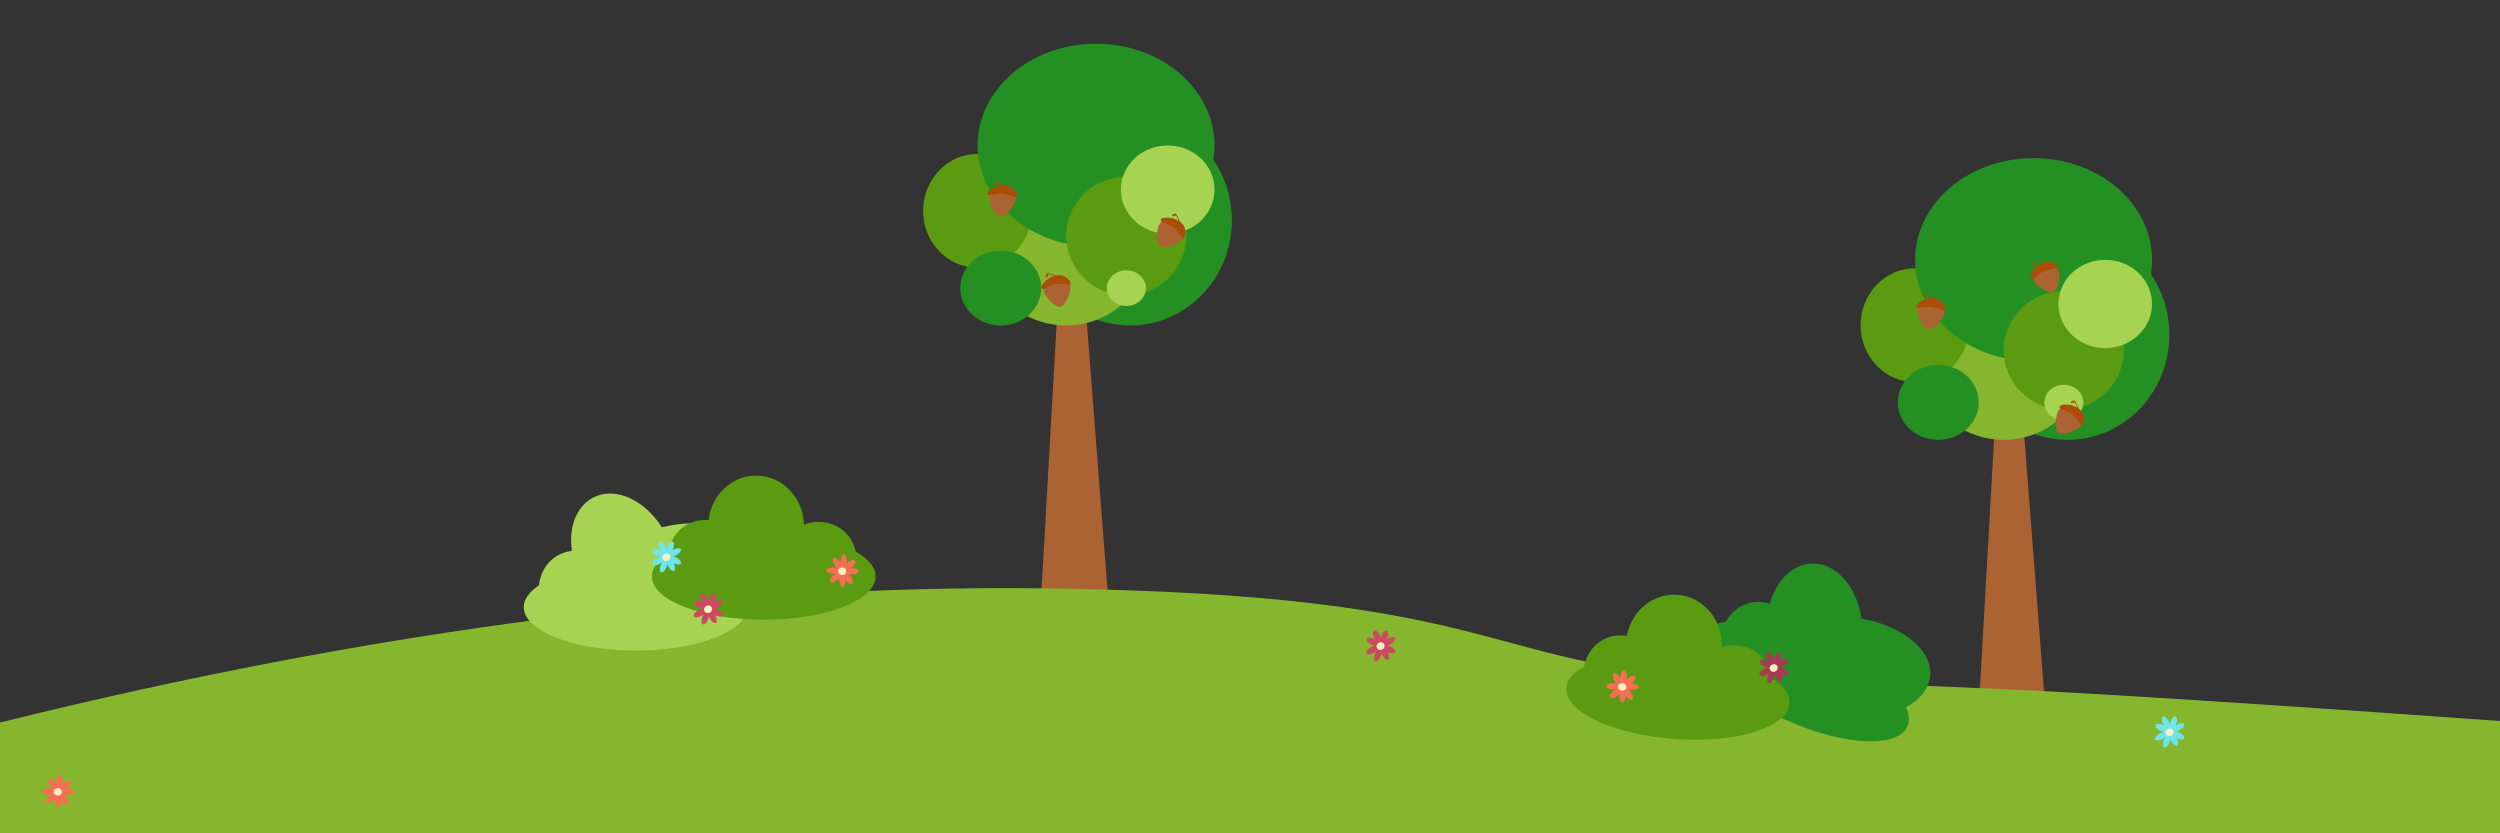 <svg class="greenery" xmlns="http://www.w3.org/2000/svg" viewBox="1 0 4000 1333">
<rect x="1" y="0" width="4000" height="1333" fill="#333333" stroke="none"/>
<g id="greenery">
  <g id="tree1">
    <g transform="translate(1478 70)">
      <path id="Tree-Stump" fill="#AB6333" d="M220.598 325.112L188.985 882h106.65L252.56 325.112z"/>
      <ellipse id="Leaf1" cx="331.418" cy="282.434" fill="#249024" rx="162.582" ry="168.281"/>
      <ellipse id="Leaf2" cx="228.935" cy="327.02" fill="#86B62D" rx="130.274" ry="123.695"/>
      <ellipse id="Leaf3" cx="87.023" cy="267.341" fill="#5B9B12" rx="87.023" ry="91.08"/>
      <ellipse id="Leaf4" cx="276.703" cy="162.556" fill="#249024" rx="189.506" ry="162.556"/>
      <ellipse id="Leaf5" cx="324.991" cy="307.59" fill="#5B9B12" rx="96.056" ry="94.897"/>
      <ellipse id="Leaf6" cx="124.195" cy="390.863" fill="#249024" rx="64.79" ry="59.852"/>
      <ellipse id="Leaf7" cx="391.344" cy="233.338" fill="#A6D452" rx="74.864" ry="70.609"/>
      <ellipse id="Leaf8" cx="325.165" cy="391.036" fill="#A6D452" rx="31.266" ry="28.452"/>
    </g>
  </g>
  <g id="tree1">
    <g transform="translate(2978 253)">
      <path id="Tree-Stump" fill="#AB6333" d="M220.598 325.112L188.985 882h106.65L252.56 325.112z"/>
      <ellipse id="Leaf1" cx="331.418" cy="282.434" fill="#249024" rx="162.582" ry="168.281"/>
      <ellipse id="Leaf2" cx="228.935" cy="327.02" fill="#86B62D" rx="130.274" ry="123.695"/>
      <ellipse id="Leaf3" cx="87.023" cy="267.341" fill="#5B9B12" rx="87.023" ry="91.08"/>
      <ellipse id="Leaf4" cx="276.703" cy="162.556" fill="#249024" rx="189.506" ry="162.556"/>
      <ellipse id="Leaf5" cx="324.991" cy="307.59" fill="#5B9B12" rx="96.056" ry="94.897"/>
      <ellipse id="Leaf6" cx="124.195" cy="390.863" fill="#249024" rx="64.79" ry="59.852"/>
      <ellipse id="Leaf7" cx="391.344" cy="233.338" fill="#A6D452" rx="74.864" ry="70.609"/>
      <ellipse id="Leaf8" cx="325.165" cy="391.036" fill="#A6D452" rx="31.266" ry="28.452"/>
    </g>
  </g>
  <path id="grass" fill="#86B62D" d="M1 1156c603.826-149.48 1160.648-221.015 1670.465-214.605 764.725 9.615 693.194 132.165 1121.21 145.292 114.44 3.51 249.593 8.716 405.457 15.62 155.176 6.87 434.132 24.77 836.868 53.694v192H1v-192z"/>
  <g id="bush3" fill="#A6D452">
    <g>
      <path d="M1059.917 843.654c64.974-16.385 124.987.088 137.823 39.593 6.303 19.4.137 40.995-15.138 60.903 9.243 8.382 14.36 17.613 14.36 27.308 0 38.36-80.122 69.458-178.96 69.458-98.837 0-178.96-31.097-178.96-69.458 0-12.75 8.85-24.698 24.3-34.968 1.907-19.32 11.888-36.92 28.803-47.084 7.47-4.488 15.585-7.102 23.865-7.985-5.38-37.42 6.956-71.54 34.31-85.48 34.864-17.76 81.906 3.48 109.597 47.72z"/>
    </g>
  </g>
  <g id="bush4" fill="#5B9B12">
    <g>
      <path d="M1370.094 882.68C1390.21 893.892 1402 907.512 1402 922.2c0 38.292-80.14 69.333-179 69.333s-179-31.04-179-69.333c0-13.146 9.446-25.438 25.853-35.913 2.18-18.882 12.115-36.012 28.723-45.992 11.17-6.71 23.776-9.24 36.217-8.064 4.41-40.1 36.778-71.23 76.054-71.23 41.563 0 75.39 34.87 76.535 78.33 23.69-8.57 50.053-4.07 67.37 13.86 8.074 8.36 13.163 18.59 15.342 29.5z"/>
    </g>
  </g>
  <g id="bush2" fill="#249024">
    <g>
      <path d="M2979.458 989.855c66.02 11.46 114.145 50.917 109.803 92.227-2.13 20.287-16.54 37.507-38.6 49.48 5.04 11.418 5.96 21.932 2.02 30.79-15.6 35.043-101.45 30.863-191.74-9.338-90.29-40.2-150.84-101.2-135.24-136.243 5.19-11.64 18.13-18.96 36.42-22.06 9.6-16.87 25.88-28.89 45.47-31.29 8.65-1.06 17.13-.15 25.05 2.41 10.31-36.38 35.46-62.53 66.12-64.13 39.08-2.05 73.41 36.49 80.72 88.17z"/>
    </g>
  </g>
  <g id="bush1" fill="#5B9B12">
    <g>
      <path d="M2835.134 1084.13c19.285 12.588 30.097 26.998 29.072 41.65-2.67 38.2-84.782 63.574-183.4 56.678-98.618-6.896-176.4-43.452-173.728-81.65.917-13.115 11.198-24.718 28.296-34.023 3.49-18.683 14.597-35.08 31.86-43.876 11.61-5.92 24.363-7.56 36.692-5.52 7.196-39.7 41.658-68.49 80.837-65.75 41.462 2.89 72.776 40.03 70.886 83.47 24.23-6.91 50.21-.57 66.23 18.52 7.47 8.9 11.83 19.46 13.25 30.49z"/>
    </g>
  </g>
  <g id="flower1">
    <g transform="translate(1323 887)">
      <path id="leaves1" fill="#F76E54" d="M15.667 30.53c-1.417.3-2.998.47-4.667.47-6.075 0-11-2.24-11-5s4.925-5 11-5c2.49 0 4.788.376 6.632 1.01-1.285-1.084-2.57-2.49-3.728-4.142C10.42 12.89 9.43 7.573 11.69 5.988c2.263-1.583 6.92 1.168 10.406 6.144.35.5.674 1.003.973 1.506-.08-.9-.1-1.843-.07-2.812.21-6.072 2.62-10.916 5.38-10.82 2.76.097 4.82 5.097 4.61 11.168-.06 1.504-.24 2.93-.54 4.228.69-.762 1.46-1.514 2.32-2.232 4.65-3.905 9.86-5.356 11.64-3.24 1.77 2.115-.56 6.995-5.21 10.9-.53.44-1.06.85-1.59 1.227.42-.03.85-.05 1.29-.056 6.07-.1 11.04 2.05 11.09 4.81.05 2.76-4.84 5.09-10.91 5.19-1.85.04-3.59-.14-5.13-.48 1.08 1 2.15 2.22 3.13 3.62 3.48 4.98 4.47 10.3 2.21 11.88-2.24 1.57-6.83-1.11-10.31-6 0 .06-.01.11-.01.17-.21 6.07-2.62 10.92-5.38 10.82-2.76-.09-4.83-5.09-4.62-11.17.04-1.09.15-2.15.32-3.15-.86 1.08-1.91 2.15-3.11 3.16-4.66 3.91-9.87 5.36-11.64 3.24-1.78-2.11.56-6.99 5.21-10.9 1.28-1.07 2.6-1.96 3.88-2.64zm4.025-1.466c1.65-.28 2.993-.02 3.734.865.3.35.483.79.557 1.29.73-.81 1.55-1.25 2.4-1.22.458.01.895.16 1.307.43.195-.63.526-1.12 1-1.45.485-.34 1.08-.48 1.75-.45-.278-.43-.43-.89-.438-1.36-.014-.8.387-1.57 1.112-2.25-.64-.14-1.167-.43-1.54-.87-.518-.62-.686-1.47-.55-2.47-.452.26-.924.4-1.408.38-.762-.03-1.47-.43-2.094-1.12.026 1.42-.365 2.54-1.213 3.14-.79.54-1.85.57-3.06.17.48.56.74 1.17.74 1.81 0 1.15-.86 2.21-2.31 3.06z"/>
      <ellipse id="nectar1" cx="25.5" cy="27" fill="#FEEEC5" rx="6.5" ry="6"/>
    </g>
  </g>
  <g id="flower2">
    <g transform="rotate(-29 2217.885 -1554.648)">
      <path id="leaves2" fill="#6DE5EA" d="M15.667 30.53c-1.417.3-2.998.47-4.667.47-6.075 0-11-2.24-11-5s4.925-5 11-5c2.49 0 4.788.376 6.632 1.01-1.285-1.084-2.57-2.49-3.728-4.142C10.42 12.89 9.43 7.573 11.69 5.988c2.263-1.583 6.92 1.168 10.406 6.144.35.5.674 1.003.973 1.506-.08-.9-.1-1.843-.07-2.812.21-6.072 2.62-10.916 5.38-10.82 2.76.097 4.82 5.097 4.61 11.168-.06 1.504-.24 2.93-.54 4.228.69-.762 1.46-1.514 2.32-2.232 4.65-3.905 9.86-5.356 11.64-3.24 1.77 2.115-.56 6.995-5.21 10.9-.53.44-1.06.85-1.59 1.227.42-.03.85-.05 1.29-.056 6.07-.1 11.04 2.05 11.09 4.81.05 2.76-4.84 5.09-10.91 5.19-1.85.04-3.59-.14-5.13-.48 1.08 1 2.15 2.22 3.13 3.62 3.48 4.98 4.47 10.3 2.21 11.88-2.24 1.57-6.83-1.11-10.31-6 0 .06-.01.11-.01.17-.21 6.07-2.62 10.92-5.38 10.82-2.76-.09-4.83-5.09-4.62-11.17.04-1.09.15-2.15.32-3.15-.86 1.08-1.91 2.15-3.11 3.16-4.66 3.91-9.87 5.36-11.64 3.24-1.78-2.11.56-6.99 5.21-10.9 1.28-1.07 2.6-1.96 3.88-2.64zm4.025-1.466c1.65-.28 2.993-.02 3.734.865.3.35.483.79.557 1.29.73-.81 1.55-1.25 2.4-1.22.458.01.895.16 1.307.43.195-.63.526-1.12 1-1.45.485-.34 1.08-.48 1.75-.45-.278-.43-.43-.89-.438-1.36-.014-.8.387-1.57 1.112-2.25-.64-.14-1.167-.43-1.54-.87-.518-.62-.686-1.47-.55-2.47-.452.26-.924.4-1.408.38-.762-.03-1.47-.43-2.094-1.12.026 1.42-.365 2.54-1.213 3.14-.79.54-1.85.57-3.06.17.48.56.74 1.17.74 1.81 0 1.15-.86 2.21-2.31 3.06z"/>
      <ellipse id="nectar2" cx="25.5" cy="27" fill="#FEEEC5" rx="6.5" ry="6"/>
    </g>
  </g>
  <g id="flower3">
    <g transform="rotate(-29 3064.234 -3692.77)">
      <path id="leaves3" fill="#CD4963" d="M15.667 30.53c-1.417.3-2.998.47-4.667.47-6.075 0-11-2.24-11-5s4.925-5 11-5c2.49 0 4.788.376 6.632 1.01-1.285-1.084-2.57-2.49-3.728-4.142C10.42 12.89 9.43 7.573 11.69 5.988c2.263-1.583 6.92 1.168 10.406 6.144.35.5.674 1.003.973 1.506-.08-.9-.1-1.843-.07-2.812.21-6.072 2.62-10.916 5.38-10.82 2.76.097 4.82 5.097 4.61 11.168-.06 1.504-.24 2.93-.54 4.228.69-.762 1.46-1.514 2.32-2.232 4.65-3.905 9.86-5.356 11.64-3.24 1.77 2.115-.56 6.995-5.21 10.9-.53.44-1.06.85-1.59 1.227.42-.03.85-.05 1.29-.056 6.07-.1 11.04 2.05 11.09 4.81.05 2.76-4.84 5.09-10.91 5.19-1.85.04-3.59-.14-5.13-.48 1.08 1 2.15 2.22 3.13 3.62 3.48 4.98 4.47 10.3 2.21 11.88-2.24 1.57-6.83-1.11-10.31-6 0 .06-.01.11-.01.17-.21 6.07-2.62 10.92-5.38 10.82-2.76-.09-4.83-5.09-4.62-11.17.04-1.09.15-2.15.32-3.15-.86 1.08-1.91 2.15-3.11 3.16-4.66 3.91-9.87 5.36-11.64 3.24-1.78-2.11.56-6.99 5.21-10.9 1.28-1.07 2.6-1.96 3.88-2.64zm4.025-1.466c1.65-.28 2.993-.02 3.734.865.3.35.483.79.557 1.29.73-.81 1.55-1.25 2.4-1.22.458.01.895.16 1.307.43.195-.63.526-1.12 1-1.45.485-.34 1.08-.48 1.75-.45-.278-.43-.43-.89-.438-1.36-.014-.8.387-1.57 1.112-2.25-.64-.14-1.167-.43-1.54-.87-.518-.62-.686-1.47-.55-2.47-.452.26-.924.4-1.408.38-.762-.03-1.47-.43-2.094-1.12.026 1.42-.365 2.54-1.213 3.14-.79.54-1.85.57-3.06.17.48.56.74 1.17.74 1.81 0 1.15-.86 2.21-2.31 3.06z"/>
      <ellipse id="nectar3" cx="25.5" cy="27" fill="#FEEEC5" rx="6.5" ry="6"/>
    </g>
  </g>
  <g id="flower4">
    <g transform="rotate(-29 3446.4 -4891.35)">
      <path id="leaves4" fill="#A83A55" d="M15.667 30.53c-1.417.3-2.998.47-4.667.47-6.075 0-11-2.24-11-5s4.925-5 11-5c2.49 0 4.788.376 6.632 1.01-1.285-1.084-2.57-2.49-3.728-4.142C10.42 12.89 9.43 7.573 11.69 5.988c2.263-1.583 6.92 1.168 10.406 6.144.35.5.674 1.003.973 1.506-.08-.9-.1-1.843-.07-2.812.21-6.072 2.62-10.916 5.38-10.82 2.76.097 4.82 5.097 4.61 11.168-.06 1.504-.24 2.93-.54 4.228.69-.762 1.46-1.514 2.32-2.232 4.65-3.905 9.86-5.356 11.64-3.24 1.77 2.115-.56 6.995-5.21 10.9-.53.44-1.06.85-1.59 1.227.42-.03.85-.05 1.29-.056 6.07-.1 11.04 2.05 11.09 4.81.05 2.76-4.84 5.09-10.91 5.19-1.85.04-3.59-.14-5.13-.48 1.08 1 2.15 2.22 3.13 3.62 3.48 4.98 4.47 10.3 2.21 11.88-2.24 1.57-6.83-1.11-10.31-6 0 .06-.01.11-.01.17-.21 6.07-2.62 10.92-5.38 10.82-2.76-.09-4.83-5.09-4.62-11.17.04-1.09.15-2.15.32-3.15-.86 1.08-1.91 2.15-3.11 3.16-4.66 3.91-9.87 5.36-11.64 3.24-1.78-2.11.56-6.99 5.21-10.9 1.28-1.07 2.6-1.96 3.88-2.64zm4.025-1.466c1.65-.28 2.993-.02 3.734.865.3.35.483.79.557 1.29.73-.81 1.55-1.25 2.4-1.22.458.01.895.16 1.307.43.195-.63.526-1.12 1-1.45.485-.34 1.08-.48 1.75-.45-.278-.43-.43-.89-.438-1.36-.014-.8.387-1.57 1.112-2.25-.64-.14-1.167-.43-1.54-.87-.518-.62-.686-1.47-.55-2.47-.452.26-.924.4-1.408.38-.762-.03-1.47-.43-2.094-1.12.026 1.42-.365 2.54-1.213 3.14-.79.54-1.85.57-3.06.17.48.56.74 1.17.74 1.81 0 1.15-.86 2.21-2.31 3.06z"/>
      <ellipse id="nectar4" cx="25.5" cy="27" fill="#FEEEC5" rx="6.5" ry="6"/>
    </g>
  </g>
  <g id="flower1">
    <g transform="translate(2571 1072)">
      <path id="leaves1" fill="#F76E54" d="M15.667 30.53c-1.417.3-2.998.47-4.667.47-6.075 0-11-2.24-11-5s4.925-5 11-5c2.49 0 4.788.376 6.632 1.01-1.285-1.084-2.57-2.49-3.728-4.142C10.42 12.89 9.43 7.573 11.69 5.988c2.263-1.583 6.92 1.168 10.406 6.144.35.5.674 1.003.973 1.506-.08-.9-.1-1.843-.07-2.812.21-6.072 2.62-10.916 5.38-10.82 2.76.097 4.82 5.097 4.61 11.168-.06 1.504-.24 2.93-.54 4.228.69-.762 1.46-1.514 2.32-2.232 4.65-3.905 9.86-5.356 11.64-3.24 1.77 2.115-.56 6.995-5.21 10.9-.53.44-1.06.85-1.59 1.227.42-.03.85-.05 1.29-.056 6.07-.1 11.04 2.05 11.09 4.81.05 2.76-4.84 5.09-10.91 5.19-1.85.04-3.59-.14-5.13-.48 1.08 1 2.15 2.22 3.13 3.62 3.48 4.98 4.47 10.3 2.21 11.88-2.24 1.57-6.83-1.11-10.31-6 0 .06-.01.11-.01.17-.21 6.07-2.62 10.92-5.38 10.82-2.76-.09-4.83-5.09-4.62-11.17.04-1.09.15-2.15.32-3.15-.86 1.08-1.91 2.15-3.11 3.16-4.66 3.91-9.87 5.36-11.64 3.24-1.78-2.11.56-6.99 5.21-10.9 1.28-1.07 2.6-1.96 3.88-2.64zm4.025-1.466c1.65-.28 2.993-.02 3.734.865.3.35.483.79.557 1.29.73-.81 1.55-1.25 2.4-1.22.458.01.895.16 1.307.43.195-.63.526-1.12 1-1.45.485-.34 1.08-.48 1.75-.45-.278-.43-.43-.89-.438-1.36-.014-.8.387-1.57 1.112-2.25-.64-.14-1.167-.43-1.54-.87-.518-.62-.686-1.47-.55-2.47-.452.26-.924.4-1.408.38-.762-.03-1.47-.43-2.094-1.12.026 1.42-.365 2.54-1.213 3.14-.79.54-1.85.57-3.06.17.48.56.74 1.17.74 1.81 0 1.15-.86 2.21-2.31 3.06z"/>
      <ellipse id="nectar1" cx="25.5" cy="27" fill="#FEEEC5" rx="6.5" ry="6"/>
    </g>
  </g>
  <g id="flower2">
    <g transform="rotate(-29 3961.725 -6064.37)">
      <path id="leaves2" fill="#6DE5EA" d="M15.667 30.53c-1.417.3-2.998.47-4.667.47-6.075 0-11-2.24-11-5s4.925-5 11-5c2.49 0 4.788.376 6.632 1.01-1.285-1.084-2.57-2.49-3.728-4.142C10.42 12.89 9.43 7.573 11.69 5.988c2.263-1.583 6.92 1.168 10.406 6.144.35.5.674 1.003.973 1.506-.08-.9-.1-1.843-.07-2.812.21-6.072 2.62-10.916 5.38-10.82 2.76.097 4.82 5.097 4.61 11.168-.06 1.504-.24 2.93-.54 4.228.69-.762 1.46-1.514 2.32-2.232 4.65-3.905 9.86-5.356 11.64-3.24 1.77 2.115-.56 6.995-5.21 10.9-.53.44-1.06.85-1.59 1.227.42-.03.85-.05 1.29-.056 6.07-.1 11.04 2.05 11.09 4.81.05 2.76-4.84 5.09-10.91 5.19-1.85.04-3.59-.14-5.13-.48 1.08 1 2.15 2.22 3.13 3.62 3.48 4.98 4.47 10.3 2.21 11.88-2.24 1.57-6.83-1.11-10.31-6 0 .06-.01.11-.01.17-.21 6.07-2.62 10.92-5.38 10.82-2.76-.09-4.83-5.09-4.62-11.17.04-1.09.15-2.15.32-3.15-.86 1.08-1.91 2.15-3.11 3.16-4.66 3.91-9.87 5.36-11.64 3.24-1.78-2.11.56-6.99 5.21-10.9 1.28-1.07 2.6-1.96 3.88-2.64zm4.025-1.466c1.65-.28 2.993-.02 3.734.865.3.35.483.79.557 1.29.73-.81 1.55-1.25 2.4-1.22.458.01.895.16 1.307.43.195-.63.526-1.12 1-1.45.485-.34 1.08-.48 1.75-.45-.278-.43-.43-.89-.438-1.36-.014-.8.387-1.57 1.112-2.25-.64-.14-1.167-.43-1.54-.87-.518-.62-.686-1.47-.55-2.47-.452.26-.924.4-1.408.38-.762-.03-1.47-.43-2.094-1.12.026 1.42-.365 2.54-1.213 3.14-.79.54-1.85.57-3.06.17.48.56.74 1.17.74 1.81 0 1.15-.86 2.21-2.31 3.06z"/>
      <ellipse id="nectar2" cx="25.5" cy="27" fill="#FEEEC5" rx="6.5" ry="6"/>
    </g>
  </g>
  <g id="flower3">
    <g transform="rotate(-29 2412.166 -1641.978)">
      <path id="leaves3" fill="#CD4963" d="M15.667 30.53c-1.417.3-2.998.47-4.667.47-6.075 0-11-2.24-11-5s4.925-5 11-5c2.49 0 4.788.376 6.632 1.01-1.285-1.084-2.57-2.49-3.728-4.142C10.42 12.89 9.43 7.573 11.69 5.988c2.263-1.583 6.92 1.168 10.406 6.144.35.5.674 1.003.973 1.506-.08-.9-.1-1.843-.07-2.812.21-6.072 2.62-10.916 5.38-10.82 2.76.097 4.82 5.097 4.61 11.168-.06 1.504-.24 2.93-.54 4.228.69-.762 1.46-1.514 2.32-2.232 4.65-3.905 9.86-5.356 11.64-3.24 1.77 2.115-.56 6.995-5.21 10.9-.53.44-1.06.85-1.59 1.227.42-.03.85-.05 1.29-.056 6.07-.1 11.04 2.05 11.09 4.81.05 2.76-4.84 5.09-10.91 5.19-1.85.04-3.59-.14-5.13-.48 1.08 1 2.15 2.22 3.13 3.62 3.48 4.98 4.47 10.3 2.21 11.88-2.24 1.57-6.83-1.11-10.31-6 0 .06-.01.11-.01.17-.21 6.07-2.62 10.92-5.38 10.82-2.76-.09-4.83-5.09-4.62-11.17.04-1.09.15-2.15.32-3.15-.86 1.08-1.91 2.15-3.11 3.16-4.66 3.91-9.87 5.36-11.64 3.24-1.78-2.11.56-6.99 5.21-10.9 1.28-1.07 2.6-1.96 3.88-2.64zm4.025-1.466c1.65-.28 2.993-.02 3.734.865.3.35.483.79.557 1.29.73-.81 1.55-1.25 2.4-1.22.458.01.895.16 1.307.43.195-.63.526-1.12 1-1.45.485-.34 1.08-.48 1.75-.45-.278-.43-.43-.89-.438-1.36-.014-.8.387-1.57 1.112-2.25-.64-.14-1.167-.43-1.54-.87-.518-.62-.686-1.47-.55-2.47-.452.26-.924.4-1.408.38-.762-.03-1.47-.43-2.094-1.12.026 1.42-.365 2.54-1.213 3.14-.79.54-1.85.57-3.06.17.48.56.74 1.17.74 1.81 0 1.15-.86 2.21-2.31 3.06z"/>
      <ellipse id="nectar3" cx="25.5" cy="27" fill="#FEEEC5" rx="6.5" ry="6"/>
    </g>
  </g>
  <g id="flower1">
    <g transform="translate(68 1240)">
      <path id="leaves1" fill="#F76E54" d="M15.667 30.53c-1.417.3-2.998.47-4.667.47-6.075 0-11-2.24-11-5s4.925-5 11-5c2.49 0 4.788.376 6.632 1.01-1.285-1.084-2.57-2.49-3.728-4.142C10.42 12.89 9.43 7.573 11.69 5.988c2.263-1.583 6.92 1.168 10.406 6.144.35.5.674 1.003.973 1.506-.08-.9-.1-1.843-.07-2.812.21-6.072 2.62-10.916 5.38-10.82 2.76.097 4.82 5.097 4.61 11.168-.06 1.504-.24 2.93-.54 4.228.69-.762 1.46-1.514 2.32-2.232 4.65-3.905 9.86-5.356 11.64-3.24 1.77 2.115-.56 6.995-5.21 10.9-.53.44-1.06.85-1.59 1.227.42-.03.85-.05 1.29-.056 6.07-.1 11.04 2.05 11.09 4.81.05 2.76-4.84 5.09-10.91 5.19-1.85.04-3.59-.14-5.13-.48 1.08 1 2.15 2.22 3.13 3.62 3.48 4.98 4.47 10.3 2.21 11.88-2.24 1.57-6.83-1.11-10.31-6 0 .06-.01.11-.01.17-.21 6.07-2.62 10.92-5.38 10.82-2.76-.09-4.83-5.09-4.62-11.17.04-1.09.15-2.15.32-3.15-.86 1.08-1.91 2.15-3.11 3.16-4.66 3.91-9.87 5.36-11.64 3.24-1.78-2.11.56-6.99 5.21-10.9 1.28-1.07 2.6-1.96 3.88-2.64zm4.025-1.466c1.65-.28 2.993-.02 3.734.865.3.35.483.79.557 1.29.73-.81 1.55-1.25 2.4-1.22.458.01.895.16 1.307.43.195-.63.526-1.12 1-1.45.485-.34 1.08-.48 1.75-.45-.278-.43-.43-.89-.438-1.36-.014-.8.387-1.57 1.112-2.25-.64-.14-1.167-.43-1.54-.87-.518-.62-.686-1.47-.55-2.47-.452.26-.924.4-1.408.38-.762-.03-1.47-.43-2.094-1.12.026 1.42-.365 2.54-1.213 3.14-.79.54-1.85.57-3.06.17.48.56.74 1.17.74 1.81 0 1.15-.86 2.21-2.31 3.06z"/>
      <ellipse id="nectar1" cx="25.5" cy="27" fill="#FEEEC5" rx="6.5" ry="6"/>
    </g>
  </g>
  <g id="acorn">
    <g>
      <path id="acornbottom" fill="#AB6333" d="M1862.393 354.178c-10.025-1.183-14.154 33.025-6.245 39.102 7.908 6.077 39.43-5.608 37.146-15.356-1.304-5.563-22.582-22.765-30.9-23.746z"/>
      <path id="acorntop" fill="#AB4C09" d="M1858.384 353.004c1.23 3.608 11.54 4.433 19.162 10.27 8.23 6.303 13.863 17.51 16.546 17.823 2.677.312 5.513-8.39 1.766-18.462-.717-1.925-3.235-4.844-7.556-8.755-2.295-6.066-3.993-9.768-5.096-11.105-1.103-1.337-3.07-1.27-5.9.206-1.256 1.48-1.22 2.56.114 3.22 2 1.01 3.276-3.48 5.898-.2 1.75 2.19 2.488 4.85 2.218 7.98-1.386-2.69-5.323-4.48-11.81-5.36-9.73-1.33-16.667.51-15.342 4.39z"/>
    </g>
  </g>
  <g id="acorn">
    <g>
      <path id="acornbottom" fill="#AB6333" d="M1585.82 310.59c-8.974 4.626 6.732 35.294 16.687 35.91 9.955.616 29.553-26.698 22.208-33.502-4.19-3.884-31.45-6.246-38.896-2.407z"/>
      <path id="acorntop" fill="#AB4C09" d="M1581.84 311.86c3.037 2.302 12.044-2.778 21.63-2.2 10.347.62 21.282 6.762 23.68 5.522 2.395-1.24-.12-10.04-8.858-16.293-1.67-1.2-5.39-2.21-11.16-3.04-5.294-3.75-8.773-5.87-10.435-6.36-1.662-.5-3.254.66-4.775 3.47-.216 1.93.416 2.8 1.894 2.6 2.22-.29.767-4.72 4.775-3.47 2.68.83 4.78 2.63 6.31 5.38-2.65-1.46-6.91-.74-12.79 2.15-8.81 4.34-13.53 9.74-10.26 12.22z"/>
    </g>
  </g>
  <g id="acorn">
    <g>
      <path id="acornbottom" fill="#AB6333" d="M1672.292 460.12c-7.587 6.66 15.072 32.616 24.88 30.806 9.808-1.81 22.217-33.055 13.444-37.88-5.007-2.754-32.028 1.55-38.324 7.074z"/>
      <path id="acorntop" fill="#AB4C09" d="M1668.737 462.313c3.505 1.5 11.016-5.608 20.455-7.367 10.19-1.9 22.288 1.414 24.316-.37 2.023-1.78-2.547-9.712-12.538-13.666-1.91-.756-5.765-.837-11.562-.243-6.044-2.355-9.932-3.57-11.663-3.644-1.732-.075-2.997 1.432-3.794 4.52.26 1.925 1.08 2.616 2.47 2.073 2.09-.815-.4-4.767 3.8-4.522 2.8.164 5.27 1.395 7.42 3.693-2.92-.77-6.89.96-11.89 5.187-7.49 6.342-10.77 12.724-7 14.34z"/>
    </g>
  </g>
  <g id="acorn">
    <g>
      <path id="acornbottom" fill="#AB6333" d="M3072.075 490.645c-9.203 4.15 4.877 35.598 14.786 36.734 9.91 1.13 30.91-25.12 23.94-32.3-3.98-4.1-31.08-7.89-38.71-4.44z"/>
      <path id="acorntop" fill="#AB4C09" d="M3068.034 491.703c2.913 2.46 12.173-2.142 21.715-1.065 10.3 1.163 20.9 7.87 23.36 6.755 2.45-1.11.4-10.032-8-16.734-1.61-1.29-5.27-2.49-10.99-3.62-5.1-4.02-8.46-6.32-10.09-6.9-1.64-.58-3.29.49-4.95 3.21-.32 1.91.27 2.81 1.75 2.7 2.23-.18 1.01-4.68 4.95-3.22 2.62.97 4.63 2.87 6.01 5.7-2.58-1.59-6.87-1.1-12.89 1.48-9.03 3.87-14.03 9.02-10.89 11.66z"/>
    </g>
  </g>
  <g id="acorn">
    <g>
      <path id="acornbottom" fill="#AB6333" d="M3300.393 653.178c-10.025-1.183-14.154 33.025-6.245 39.102 7.908 6.077 39.43-5.608 37.146-15.356-1.304-5.563-22.582-22.765-30.9-23.746z"/>
      <path id="acorntop" fill="#AB4C09" d="M3296.384 652.004c1.23 3.608 11.54 4.433 19.162 10.27 8.23 6.303 13.863 17.51 16.546 17.823 2.677.312 5.513-8.39 1.766-18.462-.717-1.925-3.235-4.844-7.556-8.755-2.295-6.066-3.993-9.768-5.096-11.105-1.103-1.337-3.07-1.27-5.9.206-1.256 1.48-1.22 2.56.114 3.22 2 1.01 3.276-3.48 5.898-.2 1.75 2.19 2.488 4.85 2.218 7.98-1.386-2.69-5.323-4.48-11.81-5.36-9.73-1.33-16.667.51-15.342 4.39z"/>
    </g>
  </g>
  <g id="acorn">
    <g>
      <path id="acornbottom" fill="#AB6333" d="M3254.96 443.958c-5.604 8.395 23 27.604 32.006 23.316 9.005-4.287 12.904-37.678 3.18-40.068-5.547-1.364-30.534 9.785-35.185 16.752z"/>
      <path id="acorntop" fill="#AB4C09" d="M3252.095 446.997c3.773.54 9.188-8.27 17.85-12.41 9.353-4.473 21.895-4.404 23.392-6.652 1.493-2.244-4.974-8.72-15.648-9.955-2.05-.236-5.79.683-11.24 2.758-6.45-.71-10.52-.877-12.21-.502-1.69.376-2.52 2.16-2.5 5.35.74 1.792 1.72 2.246 2.92 1.362 1.8-1.327-1.62-4.502 2.49-5.35 2.74-.565 5.44-.016 8.12 1.648-3.03.014-6.41 2.71-10.15 8.087-5.6 8.067-7.12 15.08-3.06 15.664z"/>
    </g>
  </g>
</g>
</svg>
